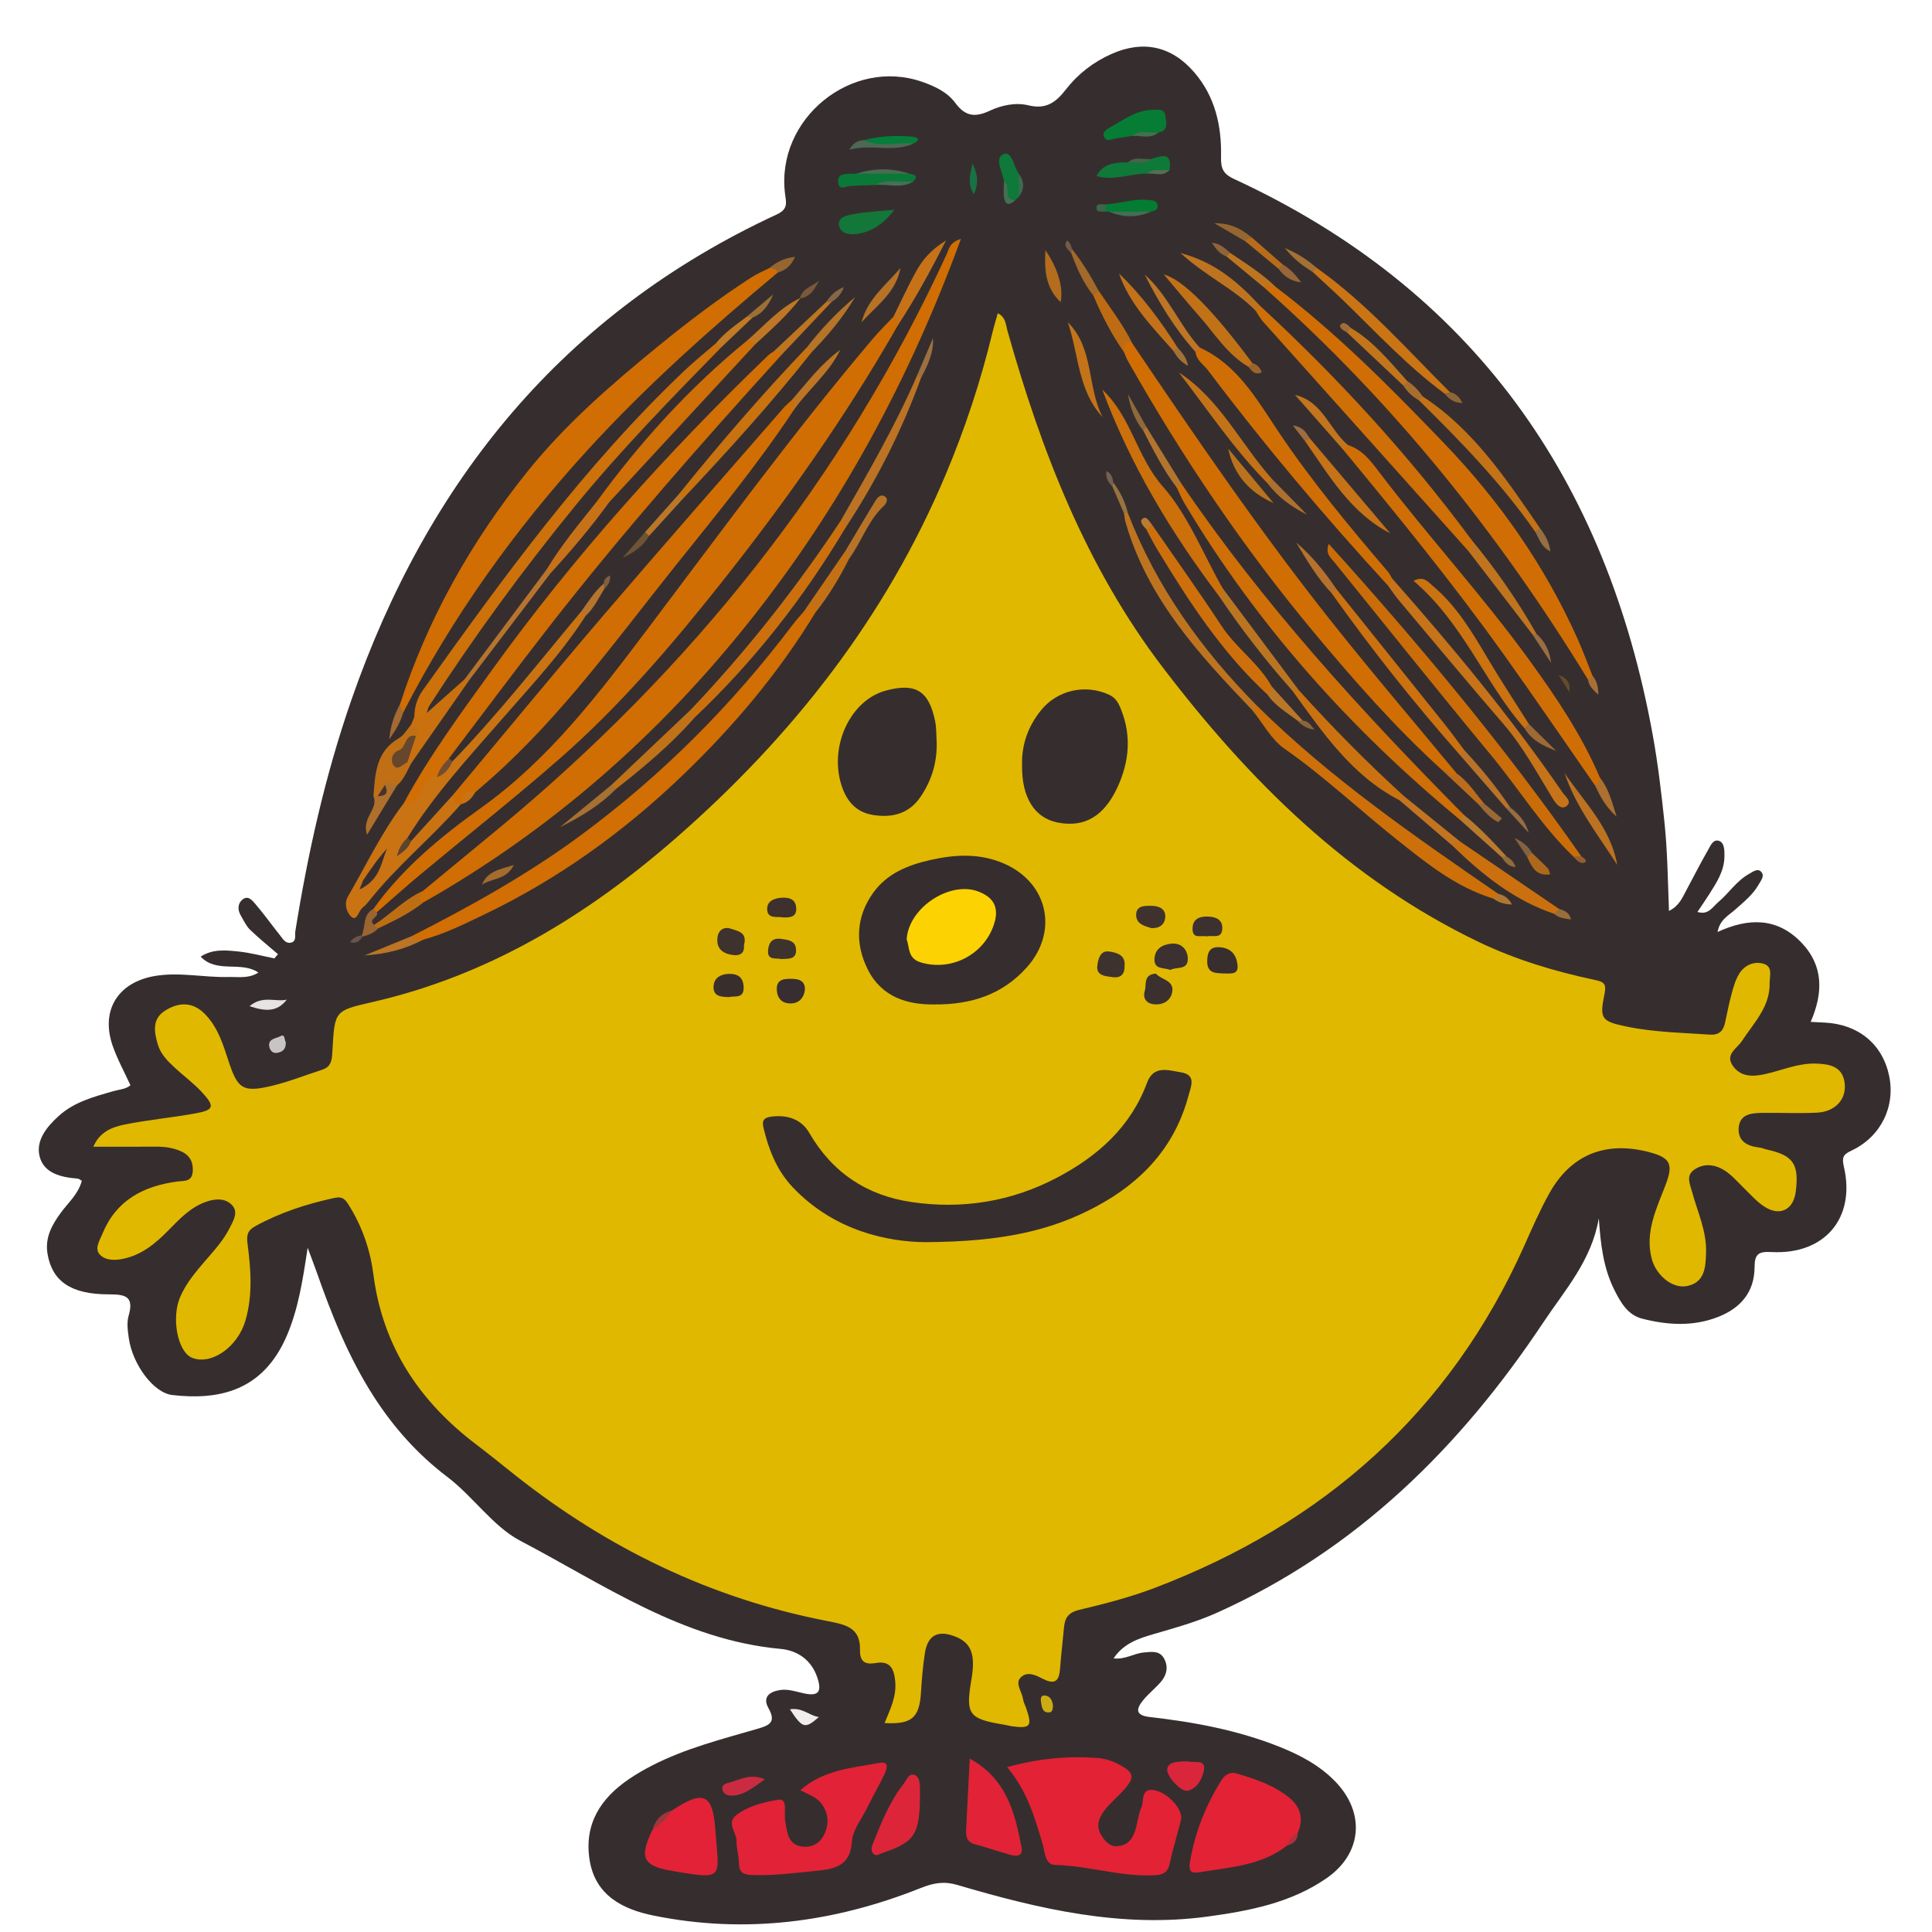 <svg width="512" height="512" viewBox="0 0 512 512" fill="none" xmlns="http://www.w3.org/2000/svg">
<path d="M81.529 330.677C80.226 339.383 79.048 346.765 76.118 353.722C69.741 368.868 57.785 371.078 45.676 369.701C40.634 369.127 35.129 361.542 34.142 354.671C33.86 352.712 33.55 350.551 34.078 348.722C35.592 343.486 33.213 343.014 28.754 343.016C18.707 343.021 13.845 339.463 12.609 332.366C11.85 328.009 13.754 324.612 16.16 321.332C18.109 318.677 20.733 316.47 21.684 312.921C21.304 312.72 20.934 312.372 20.54 312.341C16.188 312.004 11.612 310.941 10.492 306.441C9.442 302.222 12.401 298.591 15.603 295.704C19.7 292.01 24.879 290.66 29.978 289.178C31.564 288.717 33.285 288.692 34.573 287.615C32.978 284.121 31.116 280.75 29.865 277.166C26.57 267.723 31.29 260.263 41.121 258.633C47.648 257.551 54.079 259.082 60.557 258.915C63.158 258.849 65.877 259.398 68.48 257.74C63.813 254.578 57.437 258.048 53.178 253.511C56.415 251.432 59.805 251.823 63.05 252.143C66.303 252.463 69.5 253.346 72.722 253.983C73.036 253.612 73.35 253.242 73.663 252.871C71.181 250.72 68.61 248.66 66.256 246.377C65.218 245.37 64.593 243.925 63.827 242.651C62.958 241.205 62.953 239.563 64.139 238.497C65.76 237.039 66.96 238.743 67.828 239.755C70.097 242.403 72.117 245.264 74.301 247.988C75.002 248.861 75.678 250.096 77.044 249.824C78.663 249.5 78.083 247.933 78.243 246.928C81.587 226.056 86.172 205.489 93.122 185.491C113.322 127.367 149.295 83.029 205.872 56.819C208.948 55.394 208.336 53.7 208.043 51.362C205.553 31.488 225.698 15.125 244.437 21.703C247.809 22.887 251.078 24.446 253.152 27.264C255.803 30.868 258.413 31.163 262.296 29.345C265.426 27.88 269.157 27.09 272.548 27.912C277.2 29.041 279.785 27.18 282.469 23.712C285.632 19.627 289.743 16.436 294.575 14.292C302.934 10.583 310.487 12.183 316.512 19.192C322.016 25.596 323.757 33.328 323.591 41.489C323.53 44.486 323.971 46.012 327.041 47.431C390.354 76.698 425.725 127.086 438.001 194.818C439.396 202.514 440.301 210.266 441.112 218.044C441.902 225.612 441.984 233.215 442.298 241.411C445.064 240.021 445.857 237.845 446.904 235.917C448.804 232.415 450.578 228.841 452.574 225.395C453.251 224.225 453.998 222.189 455.678 222.886C457.012 223.439 457.008 225.392 456.994 226.943C456.957 230.822 454.927 233.88 452.969 236.97C451.996 238.505 450.959 239.999 449.848 241.667C452.734 242.595 453.868 240.327 455.389 239.044C458.176 236.696 460.169 233.483 463.44 231.642C464.45 231.074 465.674 230.104 466.578 230.892C467.85 232 466.68 233.318 466.045 234.442C464.538 237.109 462.172 238.965 459.943 240.973C458.181 242.56 455.764 243.668 455.174 246.989C463.397 243.177 471 243.139 477.382 249.784C483.323 255.97 483.16 263.174 479.851 270.804C481.281 270.878 482.429 270.938 483.578 270.996C492.488 271.44 498.876 276.706 500.63 285.055C502.346 293.225 498.5 301.181 490.749 304.876C488.616 305.893 488.025 306.514 488.642 309.16C491.827 322.798 483.553 332.561 469.476 331.803C466.022 331.617 464.988 332.315 464.977 335.821C464.958 342.366 461.323 346.641 455.333 348.993C448.689 351.603 441.913 351.171 435.211 349.467C431.352 348.486 429.468 345.13 427.806 341.815C424.925 336.068 424.171 329.814 423.706 322.855C421.767 334.121 414.661 341.932 409.028 350.404C386.971 383.577 359.47 410.757 322.583 427.36C317.096 429.83 311.365 431.412 305.626 433.08C301.693 434.222 297.724 435.548 295.117 439.489C298.16 439.85 300.485 438.166 303.087 437.931C305.073 437.752 307.257 437.339 308.468 439.484C309.645 441.57 309.252 443.761 307.785 445.543C306.314 447.329 304.418 448.767 302.956 450.56C301.094 452.846 300.757 454.581 304.686 455.027C316.439 456.361 328.032 458.513 339.085 462.924C344.529 465.096 349.668 467.811 353.813 472.067C361.881 480.352 361.034 491.195 351.532 497.763C342.108 504.278 331.146 506.395 320.044 507.908C297.199 511.023 275.374 505.921 253.742 499.54C250.204 498.496 247.45 498.968 243.983 500.351C221.096 509.483 197.393 512.591 173.086 507.622C165.069 505.983 157.704 502.311 156.238 492.838C154.764 483.321 159.225 476.488 166.841 471.366C168.764 470.072 170.791 468.91 172.855 467.852C181.635 463.351 191.165 460.934 200.559 458.204C203.829 457.254 205.803 456.522 203.654 452.681C202.016 449.754 203.892 448.357 206.593 447.897C208.77 447.526 210.846 448.274 212.965 448.741C216.906 449.61 217.892 448.387 216.58 444.517C215.006 439.877 211.332 437.384 206.858 436.974C180.874 434.596 159.914 419.871 137.859 408.309C130.661 404.536 125.392 396.578 118.487 391.348C110.712 385.46 104.313 378.28 99.04 370.08C92.43 359.8 87.928 348.558 83.912 337.09C83.317 335.394 82.661 333.719 81.529 330.677Z" fill="#362E2E"/>
<path d="M234.426 456.622C235.859 453.073 237.614 449.663 237.251 445.663C236.956 442.423 236.046 440.041 232.131 440.712C229.262 441.203 227.833 440.435 227.907 437.157C228.038 431.312 224.085 430.523 219.211 429.582C188.438 423.638 161.008 410.334 136.488 390.908C133.097 388.221 129.744 385.484 126.296 382.873C111.192 371.437 101.418 356.898 98.952 337.71C98.132 331.328 96.023 325.122 92.538 319.532C91.629 318.072 90.959 316.963 88.689 317.45C81.334 319.028 74.29 321.309 67.673 324.934C65.574 326.084 65.293 327.325 65.608 329.716C66.497 336.467 67.002 343.307 65.027 350.006C62.962 357.01 56.038 361.819 50.955 359.853C47.075 358.352 45.318 349.246 47.782 343.632C49.344 340.074 51.792 337.147 54.29 334.248C56.679 331.475 59.18 328.774 60.842 325.474C61.804 323.563 63.228 321.282 61.563 319.441C59.779 317.469 57.103 317.605 54.583 318.496C50.498 319.941 47.629 322.99 44.723 325.959C41.3 329.457 37.662 332.525 32.694 333.589C30.459 334.068 28.056 334.064 26.54 332.558C24.927 330.958 26.383 328.836 27.113 327.035C30.703 318.178 37.874 314.36 46.839 313.135C48.772 312.871 50.985 313.317 51.094 310.25C51.191 307.52 49.997 305.877 47.525 304.911C45.628 304.169 43.693 303.872 41.671 303.882C36.181 303.907 30.691 303.89 24.746 303.89C26.415 299.928 29.747 298.686 32.982 298.025C39.143 296.765 45.445 296.21 51.639 295.088C56.769 294.16 57.047 293.255 53.454 289.383C51.314 287.077 48.739 285.18 46.416 283.038C44.456 281.23 42.556 279.375 41.779 276.666C40.817 273.306 40.325 269.96 43.798 267.796C47.371 265.57 51.031 265.431 54.255 268.679C57.785 272.237 59.145 276.898 60.653 281.468C62.97 288.493 64.389 289.528 71.65 287.852C76.321 286.775 80.821 284.958 85.401 283.484C88.081 282.622 87.986 280.391 88.111 278.198C88.696 267.904 88.697 267.842 98.54 265.596C129.506 258.532 155.666 242.601 179.279 221.952C210.018 195.072 234.669 163.675 250.601 125.809C255.758 113.552 259.918 100.972 263.032 88.044C263.417 86.448 263.908 84.876 264.43 83.008C266.58 84.109 266.534 86.053 266.986 87.656C275.964 119.535 287.829 150.201 308.062 176.762C330.926 206.776 357.305 233.052 391.936 249.661C401.717 254.352 412.057 257.44 422.634 259.694C425.085 260.216 425.778 260.687 425.194 263.504C423.828 270.096 424.456 270.682 431.213 272.079C438.404 273.566 445.729 273.663 453.018 274.182C455.585 274.364 456.682 273.233 457.167 270.979C457.725 268.388 458.239 265.783 458.934 263.228C459.409 261.486 459.925 259.676 460.846 258.153C462.251 255.83 464.645 254.693 467.256 255.375C469.938 256.076 468.937 258.673 468.975 260.5C469.107 266.849 464.753 271.094 461.591 275.925C460.35 277.821 457.222 279.341 459.083 282.25C461.07 285.356 464.321 285.4 467.579 284.691C472.103 283.707 476.433 281.727 481.169 281.859C484.809 281.961 488.361 282.551 488.865 287.137C489.328 291.346 486.345 294.611 481.57 294.863C476.754 295.117 471.912 294.854 467.083 294.925C464.192 294.968 461.006 295.204 460.763 298.96C460.536 302.474 463.119 303.758 466.26 304.114C466.912 304.187 467.534 304.491 468.182 304.631C475.235 306.164 476.822 308.464 475.889 315.827C475.289 320.564 471.763 322.409 467.674 319.829C465.603 318.521 463.923 316.572 462.14 314.837C460.233 312.983 458.541 310.881 456.109 309.655C453.696 308.438 451.183 308.479 448.998 309.971C446.678 311.555 447.887 313.876 448.424 315.872C449.84 321.144 452.275 326.183 452.125 331.807C452.021 335.694 451.888 339.878 447.032 340.821C443.153 341.575 438.818 337.909 437.695 333.472C435.938 326.534 438.919 320.411 441.306 314.257C443.545 308.484 442.793 306.775 436.704 305.236C425.348 302.366 416.26 306.069 410.598 316.223C408.097 320.707 406.04 325.449 403.94 330.145C384.21 374.27 350.85 403.718 306.099 420.776C299.614 423.248 292.824 425.017 286.058 426.616C283.167 427.3 282.205 428.71 281.97 431.274C281.636 434.912 281.203 438.542 280.926 442.183C280.704 445.123 279.848 446.627 276.584 445.003C274.702 444.066 272.338 442.746 270.546 444.498C268.883 446.123 270.814 448.226 271.077 450.121C271.211 451.088 271.717 452 272.037 452.943C273.573 457.465 273 458.139 268.173 457.478C267.514 457.388 266.872 457.188 266.216 457.08C256.646 455.506 255.85 454.411 257.451 444.995C258.599 438.24 257.33 435.166 252.719 433.539C248.37 432.004 245.821 433.455 245.094 438.163C244.563 441.611 244.272 445.105 244.061 448.59C243.661 455.22 241.583 457.037 234.426 456.622Z" fill="#E1B800"/>
<path d="M112.064 236.119C118.825 230.542 125.597 224.978 132.346 219.386C183.047 177.383 223.337 127.268 250.931 67.252C251.512 65.989 251.598 64.279 254.656 63.302C241.026 100.502 222.878 134.111 198.819 164.4C174.721 194.738 146.05 219.946 112.245 239.123C110.041 238.355 110.024 238.062 112.064 236.119Z" fill="#D06E03"/>
<path d="M238.003 86.106C224.329 110.098 208.451 132.583 191.324 154.207C178.111 170.889 164.302 187.072 148.253 201.108C136.264 211.593 123.741 221.467 111.496 231.662C107.556 234.943 103.742 238.376 99.87 241.74C99.032 241.997 98.564 241.874 98.964 240.859C106.721 230.035 116.853 221.672 127.546 214.041C145.574 201.176 158.683 183.844 171.793 166.467C191.29 140.625 210.389 114.475 231.327 89.753C233.04 87.731 234.95 85.875 236.768 83.942C238.606 83.849 238.725 84.738 238.003 86.106Z" fill="#D16E03"/>
<path d="M206.109 72.226C188.397 87.015 171.179 102.315 155.588 119.396C136.354 140.466 119.896 163.44 106.853 188.832C105.007 188.83 105.626 187.745 105.955 186.787C113.285 164.066 124.825 143.615 139.707 125.052C149.833 112.422 161.96 101.918 174.508 91.674C182.452 85.189 190.528 79.073 199.092 73.524C200.608 72.541 202.314 71.852 203.932 71.028C205.211 70.422 206.174 70.389 206.109 72.226Z" fill="#D06E03"/>
<path d="M266.896 468.308C275.126 466.018 282.846 465.327 290.695 465.866C292.719 466.005 294.596 466.595 296.392 467.528C300.644 469.736 300.892 470.992 297.625 474.574C296.057 476.293 294.247 477.809 292.812 479.627C291.209 481.658 290.295 483.976 291.943 486.509C292.964 488.078 294.126 489.464 296.262 489.253C299.257 488.958 300.423 486.847 301.087 484.28C301.544 482.513 301.745 480.636 302.48 478.996C303.273 477.228 302.155 473.635 306.118 474.464C309.657 475.205 313.607 479.686 312.989 482.23C312.05 486.098 310.819 489.899 310.005 493.79C309.541 496.012 308.462 496.793 306.308 496.932C297.262 497.517 288.6 494.427 279.612 494.231C276.902 494.172 276.906 490.682 276.29 488.624C274.194 481.618 272.222 474.606 266.896 468.308Z" fill="#E32235"/>
<path d="M119.957 210.772C133.282 194.842 146.471 178.797 159.967 163.013C175.737 144.568 191.771 126.349 207.705 108.044C208.352 107.3 209.137 106.675 209.858 105.995C212.862 106.896 209.945 108.104 210.021 109.157C200.541 123.423 189.64 136.615 178.967 149.968C163.521 169.291 149.033 189.461 130.43 206.058C128.949 207.379 127.438 208.666 125.941 209.969C123.41 209.51 123.548 212.281 122.104 213.138L122.159 213.114C119.867 213.797 119.211 212.944 119.957 210.772Z" fill="#D16E03"/>
<path d="M382.051 203.967C369.72 192.759 358.762 180.258 348.119 167.493C329.438 145.086 313.215 120.97 298.869 95.583C298.465 94.868 298.197 94.076 297.866 93.319C297.505 92.246 296.994 91.041 298.097 90.223C298.878 89.642 299.558 90.415 300.094 91.034C316.965 116.065 334.017 140.977 352.782 164.64C363.595 178.275 374.908 191.513 385.996 204.929C383.935 207.669 383.432 204.019 382.051 203.967Z" fill="#D06E04"/>
<path d="M207.022 94.138C185.918 117.376 165.163 140.916 145.84 165.671C136.75 177.316 127.938 189.178 119 200.941C118.589 203.06 117.918 205.04 116.089 206.403C112.996 207.365 112.873 210.75 110.972 212.7C109.067 214.652 108.884 214.722 106.987 212.881C113.775 200.292 122.26 188.816 130.595 177.261C152.228 147.272 176.866 119.898 203.474 94.267C203.944 93.814 204.535 93.486 205.069 93.1C206.263 92.425 207.151 92.324 207.022 94.138Z" fill="#D16E04"/>
<path d="M212.085 474.436C218.354 468.909 225.974 468.526 233.168 467.17C235.713 466.691 235.048 468.86 234.394 470.198C232.864 473.327 231.147 476.363 229.592 479.48C228.187 482.295 225.931 485.109 225.756 488.026C225.375 494.359 221.391 495.281 216.56 495.763C210.784 496.338 205.032 497.119 199.194 496.896C196.97 496.811 195.836 496.192 195.829 493.758C195.824 491.784 195.145 489.806 195.183 487.838C195.227 485.536 192.354 483.108 195.203 480.965C198.461 478.516 202.371 477.611 206.303 476.94C207.572 476.724 207.983 477.724 208.016 478.833C208.056 480.16 207.893 481.52 208.125 482.811C208.617 485.552 208.784 488.747 212.378 489.322C214.803 489.71 217.04 488.744 218.238 486.499C219.742 483.679 219.722 480.814 217.762 478.073C216.44 476.225 214.318 475.605 212.085 474.436Z" fill="#E22236"/>
<path d="M420.86 180.147C397.17 141.397 369.049 106.308 334.954 76.154C335.475 74.644 335.475 74.644 338.091 76.053C354.318 88.341 368.57 102.781 382.625 117.39C397.339 132.683 409.384 149.9 418.091 169.337C419.51 172.506 420.699 175.778 421.995 179.003C422.289 180.052 421.797 180.32 420.86 180.147Z" fill="#D06E05"/>
<path d="M216.12 162.277C206.33 178.422 194.219 192.715 180.634 205.72C165.067 220.623 147.7 233.089 128.196 242.417C122.969 244.917 117.766 247.52 112.123 249.03C110.927 249.345 109.477 250.436 109.163 248.06C124.746 240.142 139.986 231.656 154.078 221.233C175.5 205.387 194.101 186.718 210.141 165.466C211.037 164.278 212.061 163.186 213.025 162.05C214.233 161.773 214.363 159.594 215.941 160.217C216.783 160.549 216.516 161.538 216.12 162.277Z" fill="#D16E04"/>
<path d="M341.074 489.101C334.165 494.488 325.734 494.841 317.606 496.2C315.426 496.565 315.019 495.479 315.329 493.599C316.616 485.795 319.455 478.589 323.62 471.893C324.57 470.365 325.896 469.441 327.807 470.014C332.754 471.496 337.656 473.111 341.726 476.46C344.814 479.002 345.492 482.177 343.875 485.837C343.323 487.253 342.003 488.009 341.074 489.101Z" fill="#E32235"/>
<path d="M422.706 208.159C414.572 196.47 406.563 184.691 398.276 173.112C384.959 154.504 370.502 136.779 355.937 119.144C355.736 118.092 356.102 117.634 357.197 117.942C360.883 119.108 363.069 121.904 365.315 124.869C378.227 141.914 392.766 157.667 405.322 174.994C412.418 184.785 419.181 194.808 423.954 206.009C424.648 207.37 424.514 208.25 422.706 208.159Z" fill="#D06E06"/>
<path d="M386.776 217.136C357.837 193.192 333.085 165.605 313.826 133.247C313.068 131.973 312.518 130.576 311.871 129.237C311.477 128.08 312.013 127.842 313.023 128.071C334.771 160.113 360.786 188.518 387.944 215.949C388.199 216.979 387.83 217.395 386.776 217.136Z" fill="#CF6F07"/>
<path d="M106.987 212.881C109.659 213.122 110.227 212.799 112.449 208.018C113.236 206.325 113.83 205.22 115.842 205.957C117.196 204.589 118.361 203.037 119.869 201.819C132.052 189.238 142.818 175.44 154.039 162.033C154.999 161.877 155.477 162.182 155.179 163.227C148.823 173.171 140.739 181.715 133.036 190.569C124.242 200.679 115.099 210.511 108.016 221.983C107.639 222.515 107.391 223.4 107.702 223.672C108.094 224.015 108.421 223.065 108.932 222.916C112.607 218.869 116.282 214.822 119.957 210.774C120.045 212.16 120.736 212.979 122.158 213.113C114.397 222 105.151 229.479 97.808 238.766C97.295 239.415 96.717 240.037 96.077 240.559C95.029 241.412 94.614 244.155 93.176 243.02C92.057 242.136 91.016 239.634 92.188 237.625C97.029 229.323 101.112 220.565 106.987 212.881Z" fill="#CA7313"/>
<path d="M191.037 92.141C177.795 105.699 164.545 119.239 152.528 133.938C138.623 150.949 125.671 168.638 113.742 187.081C113.399 187.611 113.312 188.307 113.105 188.926C112.261 190.106 111.263 190.781 109.8 189.932C109.858 187.405 110.471 185.141 112.003 182.994C133.296 153.154 154.764 123.46 181.517 98.096C184.156 95.595 187.009 93.321 189.763 90.942C190.866 90.621 191.221 91.095 191.037 92.141Z" fill="#CD710B"/>
<path d="M416.966 227.003C408.527 218.913 402.428 208.919 395.02 199.984C381.115 183.212 367.528 166.176 353.826 149.235C352.741 147.893 351.11 146.781 352.146 144.147C375.953 170.521 398.692 197.756 419.059 226.936C418.381 227.591 417.683 227.597 416.966 227.003Z" fill="#CA6D08"/>
<path d="M333.982 81.095C354.494 100.058 373.329 120.536 389.938 143.024C390.373 144.213 391.387 145.572 389.078 145.956C370.947 125.715 352.813 105.479 334.703 85.221C333.944 84.372 333.411 83.32 332.773 82.363C332.49 81.287 332.971 80.939 333.982 81.095Z" fill="#CF6F07"/>
<path d="M367.783 155.123C351.008 136.869 335.045 117.933 320.129 98.129C318.967 96.587 317.046 95.478 316.828 93.272C316.505 92.235 317.003 91.97 317.927 92.106C327.813 96.59 332.93 105.619 338.562 114.054C347.401 127.293 357.543 139.487 367.854 151.562C368.276 152.055 368.539 152.683 368.876 153.248C369.717 154.576 369.536 155.308 367.783 155.123Z" fill="#D06E06"/>
<path d="M178.012 479.844C186.244 474.379 188.875 475.163 189.571 484.849C190.51 497.902 192.207 498.169 178.328 495.855C170.297 494.515 169.31 492.306 172.952 484.857C174.41 482.955 176.049 481.237 178.012 479.844Z" fill="#E32237"/>
<path d="M395.759 238.137C385.852 235.132 377.996 228.722 370.113 222.451C360.152 214.528 350.91 205.744 340.413 198.43C336.902 195.984 334.688 191.675 331.882 188.217C331.583 187.137 332.017 186.766 333.068 186.991C352.421 206.133 374.709 221.514 397.021 236.862C397.264 237.944 396.955 238.48 395.759 238.137Z" fill="#CD700A"/>
<path d="M257.004 466.062C266.808 471.455 268.979 480.458 270.727 489.634C271.157 491.892 269.427 492.023 267.807 491.567C264.613 490.667 261.47 489.585 258.269 488.715C256.119 488.131 255.965 486.532 256.043 484.825C256.32 478.757 256.659 472.692 257.004 466.062Z" fill="#E22237"/>
<path d="M200.13 91.258C187.216 105.224 174.303 119.19 161.389 133.156C160.231 133.591 159.821 135.471 158.295 135C157.422 134.73 157.422 133.815 158.046 133.071C169.652 117.121 182.802 102.612 198.131 90.138C199.463 89.323 200.264 89.456 200.13 91.258Z" fill="#CF6F08"/>
<path d="M323.05 157.965C310.318 141.142 299.556 123.189 292.123 103.282C299.745 110.303 301.243 121.099 308.203 128.985C314.874 136.543 318.837 146.834 324.025 155.904C324.542 156.989 324.823 157.963 323.05 157.965Z" fill="#CC700C"/>
<path d="M367.783 155.123C368.61 154.768 368.897 154.097 368.876 153.248C384.931 171.385 400.358 190.024 414.085 210.01C414.795 211.044 416.813 212.472 415.04 213.697C413.628 214.673 412.291 212.938 411.528 211.693C407.37 204.915 403.633 197.896 398.375 191.81C389.045 181.013 379.921 170.038 370.735 159.117C369.671 157.852 368.763 156.458 367.783 155.123Z" fill="#C77319"/>
<path d="M183.051 188.084C197.797 172.553 211.016 155.812 222.823 137.951C224.635 137.83 224.743 138.667 223.974 139.997C212.953 158.489 199.788 175.276 184.143 190.092C182.326 190.212 182.388 189.311 183.051 188.084Z" fill="#CC700E"/>
<path d="M335.882 184.058C323.824 172.936 315.01 159.351 306.602 145.461C305.579 143.771 304.71 141.988 303.769 140.248C303.567 139.056 304.088 138.663 305.215 138.94C311.407 147.914 317.747 156.792 323.739 165.898C327.588 171.747 333.574 175.752 337.003 181.901C337.587 183.118 337.751 184.115 335.882 184.058Z" fill="#CD700C"/>
<path d="M243.796 476.447C243.675 486.144 242.273 488.233 234.037 490.979C233.162 491.271 232.188 492.147 231.353 491.148C230.651 490.308 231.067 489.239 231.431 488.327C233.636 482.794 235.866 477.27 239.621 472.541C240.395 471.567 240.831 469.777 242.485 470.425C243.542 470.839 243.735 472.288 243.787 473.469C243.831 474.46 243.796 475.454 243.796 476.447Z" fill="#DD253A"/>
<path d="M386.864 200.042C374.785 186.359 363.452 172.085 352.896 157.195C352.6 156.131 353.021 155.758 354.064 155.986C363.702 168.012 373.35 180.03 382.97 192.072C384.728 194.272 386.368 196.567 388.063 198.818C388.347 199.896 387.912 200.269 386.864 200.042Z" fill="#CB7110"/>
<path d="M215.153 93.273C204.457 106.785 192.889 119.532 181.076 132.063C180.08 132.265 179.625 131.952 179.958 130.889C190.765 117.499 201.972 104.458 213.865 92.014C214.963 91.75 215.374 92.188 215.153 93.273Z" fill="#C97210"/>
<path d="M333.068 186.991C332.672 187.399 332.277 187.807 331.882 188.216C317.851 173.559 304.132 158.689 298.308 138.493C298.081 137.705 298.013 136.87 297.871 136.056C298.202 135.732 298.549 135.713 298.913 136C306.469 155.561 318.427 172.174 333.068 186.991Z" fill="#BE741F"/>
<path d="M404.027 192.999C398.604 186.88 394.575 179.802 390.185 172.967C385.816 166.165 381.183 159.547 374.612 153.929C377.271 152.54 378.416 154.183 379.669 155.233C386.025 160.557 390.156 167.552 394.309 174.567C397.769 180.412 401.517 186.088 405.137 191.839C405.412 192.842 404.922 193.114 404.027 192.999Z" fill="#CB7211"/>
<path d="M349.007 71.038C362.24 80.438 372.87 92.627 384.289 103.971C383.875 104.464 383.38 104.569 382.802 104.286C373.079 97.103 364.879 88.265 356.254 79.888C353.537 77.249 350.714 74.718 347.94 72.138C347.674 71.169 347.945 70.72 349.007 71.038Z" fill="#CB7414"/>
<path d="M406.935 141.052C397.979 128.181 387.117 116.995 375.987 106.045C375.755 105.131 376.001 104.702 377.005 105.044C390.525 113.861 399.201 126.991 408.081 139.94C408.375 141.007 407.891 141.273 406.935 141.052Z" fill="#C47216"/>
<path d="M344.201 182.917C353.032 192.68 362.258 202.052 371.992 210.92C372.272 211.956 371.892 212.334 370.856 212.057C358.242 205.536 350.558 194.192 342.572 183.143C343.051 182.612 343.594 182.536 344.201 182.917Z" fill="#CB7210"/>
<path d="M386.953 223.021C395.681 228.966 404.409 234.912 413.138 240.857C413.274 241.855 412.916 242.362 411.844 242.157C401.22 238.588 392.78 231.763 384.9 224.101C384.831 222.309 385.706 222.312 386.953 223.021Z" fill="#CB700E"/>
<path d="M335.916 128.077C327.066 119.13 320.095 108.65 312.419 98.714C323.28 105.772 328.776 117.599 337.08 126.924C337.333 127.955 336.916 128.31 335.916 128.077Z" fill="#C47217"/>
<path d="M223.973 139.997C223.96 139.107 223.745 138.331 222.824 137.951C230.07 125.253 237.413 112.606 243.195 99.139C244.027 99.017 244.615 99.104 244.076 100.162C238.943 114.232 232.23 127.503 223.973 139.997Z" fill="#BC7323"/>
<path d="M109.8 189.932C110.902 189.597 112.004 189.262 113.106 188.927C116.433 185.97 119.761 183.015 123.088 180.059C123.562 179.613 124.01 179.637 124.433 180.131C119.333 187.438 114.233 194.746 109.132 202.054C108.747 202.434 108.332 202.469 107.887 202.163C106.706 199.7 108.338 197.671 108.91 195.482C109.627 194.333 108.429 193.114 109.014 191.957C109.276 191.282 109.538 190.607 109.8 189.932Z" fill="#C9710E"/>
<path d="M299.994 36.021C298.526 36.251 297.057 36.469 295.591 36.713C294.503 36.894 293.178 37.685 292.553 36.215C292.089 35.122 293.171 34.309 293.978 33.865C297.589 31.879 300.946 29.208 305.338 29.122C306.755 29.094 308.631 28.614 308.857 30.815C309.031 32.498 309.761 34.665 306.957 35.138C304.746 36.298 302.205 34.858 299.994 36.021Z" fill="#077C35"/>
<path d="M330.817 97.184C325.228 93.917 321.92 88.43 317.788 83.753C314.617 80.164 311.574 76.461 308.417 72.741C313.382 74.018 321.423 82.093 331.881 96.225C331.982 97.05 331.808 97.571 330.817 97.184Z" fill="#C17216"/>
<path d="M346.999 116.031C354.145 124.472 361.29 132.912 368.435 141.353C357.986 135.963 352.319 126.188 345.955 117.054C345.627 116.023 346.059 115.768 346.999 116.031Z" fill="#C67217"/>
<path d="M107.972 201.994C108.359 202.014 108.745 202.034 109.132 202.054C107.922 204.129 107.164 206.495 105.235 208.108C104.517 208.564 103.628 208.61 102.928 209.095C101.945 209.836 101.27 210.963 100.058 211.419C99.617 211.494 99.257 211.348 98.968 211.014C99.417 205.099 99.608 199.136 105.736 195.626C107.086 194.853 107.935 193.203 109.014 191.957C109.202 193.069 111.956 193.166 110.232 195.035C108.349 196.207 107.661 198.349 106.317 199.966C104.311 202.38 107.472 201.24 107.972 201.994Z" fill="#C16F15"/>
<path d="M183.051 188.083C183.065 188.943 183.301 189.682 184.143 190.092C177.879 197.25 170.607 203.301 163.163 209.162C162.154 209.415 161.847 208.966 162.029 208.027C169.037 201.379 176.044 194.731 183.051 188.083Z" fill="#C07218"/>
<path d="M282.984 85.404C290.002 92.335 288.017 102.571 292.228 110.565C285.628 103.525 285.887 93.875 282.984 85.404Z" fill="#C37318"/>
<path d="M344.201 182.917C343.659 182.992 343.117 183.067 342.573 183.143C335.499 175.189 328.995 166.794 323.05 157.965C323.873 157.514 323.958 156.714 324.025 155.904C330.75 164.908 337.475 173.913 344.201 182.917Z" fill="#BB7521"/>
<path d="M303.991 46.027C299.612 45.923 295.352 48.019 290.593 46.665C292.469 43.076 295.708 43.066 298.937 43.035C300.833 41.934 303.091 43.301 304.979 42.148C307.577 41.441 310.635 39.922 309.966 44.976C308.168 46.426 305.829 44.806 303.991 46.027Z" fill="#0E7938"/>
<path d="M237.006 55.593C234.384 59.09 231.25 61.413 227.198 61.979C225.35 62.238 223.088 62.059 222.453 60.156C221.615 57.646 224.316 57.108 225.801 56.822C229.478 56.114 233.264 55.966 237.006 55.593Z" fill="#127739"/>
<path d="M311.024 93.066C305.477 86.744 299.444 80.777 296.55 72.481C302.59 78.287 307.526 84.989 312.029 92.047C312.392 93.075 311.919 93.278 311.024 93.066Z" fill="#C3721A"/>
<path d="M389.077 145.956C390.191 145.222 389.879 144.069 389.938 143.024C396.412 150.844 402.168 159.16 407.187 167.986C406.815 168.393 406.431 168.405 406.034 168.024C400.382 160.668 394.729 153.312 389.077 145.956Z" fill="#C0741E"/>
<path d="M238.003 86.106C237.963 85.173 237.728 84.352 236.769 83.942C238.736 79.963 240.576 75.913 242.715 72.028C244.361 69.038 246.48 66.346 250.729 63.703C246.403 72.166 242.483 79.287 238.003 86.106Z" fill="#C87218"/>
<path d="M414.637 204.906C419.94 212.687 426.885 219.447 428.579 229.185C423.519 221.299 417.645 213.889 414.637 204.906Z" fill="#BD7221"/>
<path d="M315.052 466.808C316.414 467.275 319.56 466.094 319.063 469.066C318.716 471.145 317.417 473.865 314.824 474.56C313.055 475.035 309.111 470.67 309.316 468.887C309.502 467.272 311.051 466.678 315.052 466.808Z" fill="#DA263A"/>
<path d="M158.046 133.071C159.074 136.449 160.297 132.16 161.388 133.156C156.619 139.767 151.344 145.96 145.847 151.971C145.046 152.003 144.464 151.852 144.909 150.845C148.725 144.504 153.437 138.826 158.046 133.071Z" fill="#C77218"/>
<path d="M144.909 150.845C145.222 151.22 145.536 151.596 145.848 151.971C138.708 161.357 131.569 170.743 124.432 180.13C123.985 180.106 123.537 180.082 123.088 180.058C130.362 170.321 137.636 160.583 144.909 150.845Z" fill="#B7742D"/>
<path d="M333.981 81.095C333.579 81.517 333.176 81.939 332.773 82.362C327.194 76.62 319.739 73.353 312.827 67.039C322.364 69.601 328.353 75.071 333.981 81.095Z" fill="#BE731F"/>
<path d="M241.006 46.028C242.19 46.3 243.571 46.475 242.021 48.091C238.799 49.419 235.295 47.747 232.068 49.028C229.781 49.108 227.491 49.141 225.208 49.287C224.039 49.362 222.477 50.612 222.146 48.412C221.83 46.311 223.426 46.101 225.006 46.077C225.66 46.068 226.314 46.048 226.968 46.033C231.647 45.327 236.326 45.336 241.006 46.028Z" fill="#0A7937"/>
<path d="M216.12 162.277C215.352 158.603 213.962 163.425 213.025 162.05C216.687 156.717 220.349 151.383 224.011 146.049C225.728 146.032 225.696 146.889 225.019 148.068C222.48 153.072 219.65 157.894 216.12 162.277Z" fill="#C47116"/>
<path d="M358.05 86.954C364.086 90.524 368.373 95.95 372.981 101.035C373.179 101.997 372.879 102.441 371.848 102.125C366.871 97.433 361.894 92.742 356.918 88.05C356.732 87.103 357.013 86.639 358.05 86.954Z" fill="#C3751C"/>
<path d="M300.094 91.034C297.471 89.961 298.089 92.049 297.866 93.318C294.599 88.644 291.983 83.617 289.783 78.365C289.528 77.229 289.987 76.785 291.116 76.991C294.208 81.609 297.642 86.008 300.094 91.034Z" fill="#BD6C13"/>
<path d="M317.927 92.106C317.561 92.495 317.195 92.883 316.828 93.272C311.3 87.124 307.096 80.104 303.347 72.761C309.551 78.211 312.48 86.109 317.927 92.106Z" fill="#BE7524"/>
<path d="M266.078 48.168C266.052 48.008 266.025 47.849 265.999 47.689C265.609 45.289 263.386 41.849 266.063 40.815C268.193 39.992 268.667 44.185 269.985 46.072C270.773 48.087 270.735 50.106 270.013 52.128C269.676 52.443 269.339 52.758 269.002 53.073C267.198 54.112 266.68 53.11 266.525 51.517C266.416 50.396 266.776 49.211 266.078 48.168Z" fill="#0E793B"/>
<path d="M337.502 133.319C331.125 130.505 326.947 125.822 325.478 118.882C329.486 123.694 333.494 128.506 337.502 133.319Z" fill="#BA721C"/>
<path d="M238.636 71.013C237.471 77.525 232.266 81.002 228.318 85.414C229.863 79.261 234.821 75.503 238.636 71.013Z" fill="#B77225"/>
<path d="M357.197 117.942C356.777 118.342 356.357 118.742 355.937 119.143C351.689 114.314 347.441 109.485 343.193 104.655C350.526 106.375 352.279 113.78 357.197 117.942Z" fill="#C2751D"/>
<path d="M225.019 148.068C224.983 147.245 224.846 146.473 224.011 146.049C226.614 141.681 229.186 137.294 231.843 132.959C232.413 132.028 233.283 130.764 234.527 131.586C235.543 132.258 234.868 133.466 234.16 134.131C229.986 138.048 228.324 143.595 225.019 148.068Z" fill="#B87327"/>
<path d="M293.97 56.113C293.648 56.101 293.325 56.087 293.003 56.071C292.4 55.414 292.397 54.77 293.041 54.14C296.814 53.985 300.458 52.56 304.298 53.018C305.281 53.135 306.451 53.012 306.738 54.211C307.042 55.484 306.067 55.906 305 56.089C301.325 56.86 297.648 56.828 293.97 56.113Z" fill="#057C33"/>
<path d="M386.953 223.021C386.089 223.039 385.322 223.242 384.9 224.101C380.219 220.086 375.538 216.072 370.857 212.057C371.235 211.678 371.614 211.299 371.992 210.92C376.979 214.954 381.966 218.987 386.953 223.021Z" fill="#C37420"/>
<path d="M210.021 109.157C209.595 108.123 211.286 106.979 209.858 105.995C213.899 101.347 217.603 96.377 222.692 92.693C219.604 99.063 213.908 103.42 210.021 109.157Z" fill="#BD7525"/>
<path d="M202.695 471.559C199.67 473.583 197.318 475.83 193.788 475.854C192.665 475.862 191.767 475.382 191.479 474.338C191.107 472.991 192.285 472.667 193.212 472.419C196.119 471.642 198.937 469.871 202.695 471.559Z" fill="#CB2B41"/>
<path d="M112.064 236.119C111.614 237.151 110.533 238.22 112.244 239.123C108.572 242.055 104.362 244.053 100.163 246.069C99.076 246.547 98.942 246.002 99.133 245.11C103.558 242.277 107.186 238.299 112.064 236.119Z" fill="#BD6E13"/>
<path d="M281.093 80.094C276.923 76.129 276.796 71.352 277.039 66.31C280.299 71.023 281.842 76.052 281.093 80.094Z" fill="#B46C1D"/>
<path d="M207.021 94.138C206.634 93.297 205.902 93.104 205.069 93.1C209.709 88.729 214.349 84.358 218.988 79.987C219.46 79.61 219.894 79.65 220.288 80.107C215.866 84.784 211.444 89.461 207.021 94.138Z" fill="#BF7420"/>
<path d="M215.154 93.273C214.725 92.853 214.296 92.434 213.866 92.014C217.646 87.15 221.837 82.681 226.604 78.743C223.423 84.114 219.465 88.834 215.154 93.273Z" fill="#B67427"/>
<path d="M98.968 211.014C99.333 211.015 99.698 211.016 100.063 211.017C101.161 210.292 102.705 209.858 102.037 207.984C103.168 206.351 104.177 207.831 105.234 208.109C102.727 212.242 100.218 216.375 97.295 221.192C95.664 216.786 100.414 214.451 98.968 211.014Z" fill="#AE702A"/>
<path d="M386.864 200.043C387.264 199.635 387.663 199.228 388.062 198.819C392.507 203.556 396.6 208.576 400.228 213.969C399.83 214.37 399.419 214.383 398.996 214.008C394.952 209.353 390.908 204.698 386.864 200.043Z" fill="#BA7228"/>
<path d="M313.023 128.071C312.639 128.459 312.255 128.847 311.871 129.236C308.279 124.56 305.669 119.305 302.964 114.107C302.413 113.036 302.988 112.98 303.821 113.157C306.888 118.128 309.955 123.099 313.023 128.071Z" fill="#B3752E"/>
<path d="M200.13 91.257C199.74 90.39 199.014 90.124 198.131 90.137C202.608 86.243 206.519 81.641 212.007 79.008L212.072 79.082C208.588 83.628 204.314 87.399 200.13 91.257Z" fill="#C07725"/>
<path d="M162.029 208.027C162.407 208.405 162.785 208.783 163.163 209.161C158.975 213.432 153.869 216.48 148.424 219.194C152.959 215.472 157.494 211.75 162.029 208.027Z" fill="#A77132"/>
<path d="M109.163 248.061C109.859 249.272 111.078 248.883 112.123 249.03C107.358 251.576 102.19 252.848 96.628 253.197C100.807 251.485 104.985 249.773 109.163 248.061Z" fill="#BC7525"/>
<path d="M354.063 155.987C353.674 156.389 353.285 156.792 352.896 157.195C349.086 153.223 346.345 148.47 343.479 143.756C347.629 147.281 351.038 151.461 354.063 155.987Z" fill="#B6722C"/>
<path d="M338.091 76.053C337.058 76.492 335.958 74.841 334.954 76.154C331.658 73.43 328.362 70.705 325.066 67.981C324.82 67.09 324.97 66.6 326.029 67.03C330.192 69.847 334.481 72.497 338.091 76.053Z" fill="#BE7520"/>
<path d="M386.776 217.136C387.165 216.741 387.555 216.345 387.944 215.949C392.084 219.245 395.692 223.087 399.248 226.982C398.812 227.447 398.351 227.474 397.865 227.063C394.169 223.754 390.472 220.445 386.776 217.136Z" fill="#B97A2D"/>
<path d="M229.013 37.135C233.114 36.05 237.293 35.828 241.489 36.204C242.524 36.297 244.624 36.663 242.026 38.073C238.05 39.155 234.003 38.378 229.991 38.495C229.274 38.516 228.935 37.883 229.013 37.135Z" fill="#057D3B"/>
<path d="M335.916 128.077C336.303 127.693 336.691 127.308 337.079 126.924C340.183 130.081 343.286 133.239 346.389 136.396C342.302 134.356 338.665 131.769 335.916 128.077Z" fill="#AE702F"/>
<path d="M382.051 203.968C383.588 203.378 384.262 206.327 385.996 204.93C389.027 207.066 390.981 210.185 393.322 212.951C392.874 213.425 392.371 213.493 391.813 213.154C388.559 210.092 385.305 207.03 382.051 203.968Z" fill="#BD6C1C"/>
<path d="M291.116 76.991C290.673 77.448 290.229 77.905 289.784 78.364C287.104 75.007 285.382 71.149 283.925 67.152C283.572 66.71 283.607 66.301 284.028 65.924C286.77 69.37 289.049 73.113 291.116 76.991Z" fill="#A36929"/>
<path d="M179.958 130.889C180.33 131.28 180.703 131.671 181.076 132.062C178.056 135.381 175.036 138.7 172.015 142.019C171.097 142.276 170.715 141.97 170.957 141.01C173.957 137.636 176.958 134.262 179.958 130.889Z" fill="#BB7727"/>
<path d="M331.944 63.104C334.604 65.43 337.263 67.756 339.923 70.081C340.133 71.052 339.836 71.507 338.787 71.199C335.878 68.79 332.97 66.381 330.061 63.971C330.073 62.346 330.848 62.375 331.944 63.104Z" fill="#B86C1A"/>
<path d="M66.131 266.647C69.626 263.707 72.962 265.586 76.001 264.92C73.431 268.254 70.291 268.049 66.131 266.647Z" fill="#E6E3E2"/>
<path d="M229.013 37.135C233.22 39.254 237.704 37.54 242.026 38.073C236.705 40.507 231.049 38.064 225.072 39.682C226.256 37.679 227.505 37.193 229.013 37.135Z" fill="#4D6853"/>
<path d="M335.882 184.058C336.841 183.644 336.938 182.781 337.003 181.901C339.746 184.926 342.489 187.952 345.232 190.978C344.825 191.473 344.394 191.496 343.937 191.046C341.121 188.867 337.942 187.108 335.882 184.058Z" fill="#BA7728"/>
<path d="M191.037 92.141C190.613 91.741 190.189 91.342 189.764 90.942C192.035 88.119 195.009 86.11 197.861 83.96C198.439 83.595 198.956 83.669 199.41 84.18C196.619 86.834 193.828 89.487 191.037 92.141Z" fill="#C27B24"/>
<path d="M127.732 234.472C129.144 230.88 132.388 230.411 136.174 229.238C134.164 233.274 130.238 232.698 127.732 234.472Z" fill="#A56C2D"/>
<path d="M209.339 452.991C212.64 452.432 214.411 454.652 217.01 455.033C213.327 458.249 212.69 458.068 209.339 452.991Z" fill="#F0EDEC"/>
<path d="M405.978 226.022C407.404 227.392 408.856 228.735 410.234 230.152C410.536 230.462 410.572 231.032 410.808 231.706C407.023 232.292 405.935 229.645 404.743 227.139C404.543 226.09 404.966 225.731 405.978 226.022Z" fill="#AE681C"/>
<path d="M404.027 192.999C404.397 192.612 404.767 192.226 405.137 191.839C407.568 194.231 409.999 196.623 412.43 199.016C409.086 197.697 405.884 196.245 404.027 192.999Z" fill="#9D6934"/>
<path d="M422.706 208.158C423.724 207.791 423.864 206.915 423.954 206.009C426.139 208.73 427.049 211.969 428.404 216.419C425.221 213.506 423.984 210.818 422.706 208.158Z" fill="#AD702F"/>
<path d="M75.739 276.209C75.816 278.176 74.716 278.861 73.298 279.035C72.061 279.188 71.417 278.039 71.327 277.189C71.114 275.173 73.318 275.188 74.392 274.573C75.579 273.893 75.349 275.736 75.739 276.209Z" fill="#C9C4C4"/>
<path d="M331.944 63.105C331.189 63.118 330.449 63.163 330.061 63.972C327.58 62.525 325.099 61.079 321.799 59.155C326.456 59.095 329.277 60.911 331.944 63.105Z" fill="#946631"/>
<path d="M99.133 245.109C99.476 245.429 99.819 245.749 100.162 246.069C99.074 247.284 97.625 247.811 96.105 248.205L95.844 247.903C96.965 245.591 96.027 242.368 98.964 240.859C99.266 241.154 99.568 241.449 99.87 241.742C100.546 243.065 97.364 243.546 99.133 245.109Z" fill="#9B6430"/>
<path d="M257.746 43.348C259.493 46.991 259.051 49.223 258.107 51.453C256.548 49.21 256.804 46.977 257.746 43.348Z" fill="#177244"/>
<path d="M244.076 100.162C243.782 99.821 243.488 99.48 243.194 99.139C244.551 95.958 245.908 92.777 247.264 89.597C247.435 93.549 245.831 96.88 244.076 100.162Z" fill="#9D7041"/>
<path d="M199.409 84.18C198.893 84.107 198.377 84.034 197.861 83.961C200.207 81.981 202.554 80.002 204.901 78.023C203.727 80.792 202.171 83.088 199.409 84.18Z" fill="#9D6F35"/>
<path d="M155.179 163.227C154.799 162.829 154.419 162.431 154.039 162.033C155.898 159.476 157.543 156.746 159.988 154.662C160.473 155.103 160.514 155.583 160.111 156.1C158.61 158.574 157.363 161.225 155.179 163.227Z" fill="#B6752E"/>
<path d="M303.821 113.158C303.536 113.474 303.25 113.79 302.965 114.107C300.721 111.313 299.521 108.025 298.907 104.409C300.545 107.325 302.183 110.241 303.821 113.158Z" fill="#8F693C"/>
<path d="M170.957 141.01C171.31 141.346 171.663 141.683 172.016 142.019C170.447 144.698 167.995 146.444 165.045 147.782C167.016 145.525 168.986 143.267 170.957 141.01Z" fill="#6D5434"/>
<path d="M241.006 46.028C236.327 46.029 231.647 46.031 226.968 46.033C231.646 44.521 236.326 44.485 241.006 46.028Z" fill="#4A6C52"/>
<path d="M206.109 72.225C205.721 71.213 204.817 71.139 203.933 71.027C205.7 69.508 207.669 68.434 210.712 68.05C209.625 70.467 208.17 71.647 206.109 72.225Z" fill="#976530"/>
<path d="M349.006 71.037C348.651 71.404 348.295 71.771 347.94 72.138C345.596 70.633 343.253 69.126 340.483 65.728C344.488 67.415 346.786 69.157 349.006 71.037Z" fill="#A37036"/>
<path d="M398.996 214.008C399.405 213.995 399.815 213.982 400.226 213.969C402.403 215.676 404.285 217.646 405.102 220.683C403.067 218.458 401.031 216.233 398.996 214.008Z" fill="#956E42"/>
<path d="M279.043 451.94C278.989 452.718 279.037 453.74 278.035 453.809C276.275 453.93 276.089 452.451 275.899 451.191C275.787 450.453 275.662 449.327 276.725 449.327C278.254 449.328 278.846 450.533 279.043 451.94Z" fill="#CCAC15"/>
<path d="M105.955 186.787C106.255 187.469 106.555 188.152 106.854 188.833C106.184 191.186 105.048 193.295 103.146 195.911C103.544 192.169 104.486 189.402 105.955 186.787Z" fill="#A46A33"/>
<path d="M406.034 168.023C406.418 168.011 406.801 167.999 407.186 167.986C409.399 169.949 410.694 172.476 411.049 175.66C409.377 173.114 407.706 170.569 406.034 168.023Z" fill="#9A6D43"/>
<path d="M298.913 136C298.566 136.019 298.219 136.038 297.872 136.057C296.868 133.733 295.865 131.409 294.861 129.085C294.538 128.621 294.612 128.211 295.028 127.847C296.871 130.304 298.199 133.006 298.913 136Z" fill="#99723F"/>
<path d="M338.787 71.2C339.166 70.827 339.545 70.455 339.923 70.082C341.756 71.141 343.174 72.629 344.817 74.832C341.827 74.487 340.194 73.042 338.787 71.2Z" fill="#986638"/>
<path d="M293.97 56.112C297.647 56.104 301.323 56.096 305 56.088C301.327 57.728 297.65 57.663 293.97 56.112Z" fill="#446D57"/>
<path d="M212.007 79.008C212.668 76.295 215.342 75.888 217.056 74.378C215.944 76.563 214.769 78.669 212.071 79.082L212.007 79.008Z" fill="#795938"/>
<path d="M371.848 102.126C372.225 101.763 372.603 101.399 372.981 101.036C374.646 102.046 375.912 103.458 377.004 105.044C376.665 105.378 376.326 105.712 375.987 106.046C374.253 105.113 372.909 103.768 371.848 102.126Z" fill="#A86E2E"/>
<path d="M406.935 141.052C407.316 140.681 407.698 140.311 408.081 139.94C409.465 141.723 410.564 143.631 410.871 146.133C408.556 145.012 407.907 142.907 406.935 141.052Z" fill="#956E42"/>
<path d="M391.813 213.154C392.315 213.087 392.817 213.019 393.32 212.951C394.888 214.263 396.455 215.576 398.021 216.889C397.694 217.224 397.367 217.559 397.04 217.894C394.897 216.809 393.335 215.007 391.813 213.154Z" fill="#996936"/>
<path d="M232.068 49.028C235.242 47.188 238.712 48.497 242.021 48.091C238.867 50.135 235.383 48.68 232.068 49.028Z" fill="#466E58"/>
<path d="M178.011 479.845C176.808 482.002 175.028 483.58 172.952 484.857C173.697 482.237 175.325 480.506 178.011 479.845Z" fill="#A0353B"/>
<path d="M420.86 180.147C421.238 179.765 421.617 179.384 421.995 179.003C423.197 180.425 423.592 182.137 423.556 184.112C422.424 182.954 421.084 181.978 420.86 180.147Z" fill="#A76F37"/>
<path d="M411.844 242.157C412.274 241.724 412.705 241.291 413.137 240.857C414.495 241.31 415.899 241.706 416.317 243.667C414.639 243.402 413.087 243.315 411.844 242.157Z" fill="#9B6D39"/>
<path d="M311.024 93.066C311.359 92.726 311.693 92.386 312.029 92.047C313.14 93.375 314.47 94.574 314.824 96.941C312.914 95.872 311.843 94.602 311.024 93.066Z" fill="#A27137"/>
<path d="M395.759 238.138C396.18 237.713 396.601 237.288 397.022 236.863C398.543 237.198 399.763 237.95 400.709 239.702C398.739 239.643 397.162 239.223 395.759 238.138Z" fill="#AF7731"/>
<path d="M220.288 80.107C219.855 80.067 219.421 80.027 218.988 79.987C220.082 78.374 221.344 76.977 223.648 76.068C222.879 78.203 221.64 79.204 220.288 80.107Z" fill="#886646"/>
<path d="M382.802 104.286C383.297 104.181 383.792 104.077 384.288 103.972C385.837 104.24 386.723 105.226 387.579 106.778C385.221 106.82 383.963 105.642 382.802 104.286Z" fill="#8E6635"/>
<path d="M346.999 116.031C346.651 116.373 346.303 116.714 345.954 117.055C344.963 115.772 343.973 114.49 342.626 112.748C345.219 113.112 346.124 114.553 346.999 116.031Z" fill="#9E6D3F"/>
<path d="M326.028 67.03C325.707 67.347 325.386 67.664 325.065 67.981C323.382 67.349 322.288 66.138 321.161 64.32C323.548 64.565 324.708 65.937 326.028 67.03Z" fill="#906439"/>
<path d="M405.978 226.022C405.567 226.394 405.157 226.765 404.745 227.138C403.863 225.822 402.982 224.506 401.363 222.086C404.09 223.345 405.134 224.559 405.978 226.022Z" fill="#846241"/>
<path d="M108.932 222.916C108.331 224.626 107.029 225.628 105.207 226.926C105.688 224.535 106.766 223.209 108.017 221.983C108.322 222.294 108.627 222.605 108.932 222.916Z" fill="#5B442E"/>
<path d="M122.104 213.138C122.864 211.453 122.774 208.739 125.941 209.969C125.045 211.49 123.944 212.762 122.104 213.138Z" fill="#CA7313"/>
<path d="M266.078 48.168C268.084 49.188 265.633 52.865 269.002 53.073C267.442 54.568 266.332 54.361 266.053 52.135C265.89 50.834 266.059 49.492 266.078 48.168Z" fill="#417152"/>
<path d="M415.905 183.452C415.113 182.18 414.322 180.909 413.053 178.873C415.849 179.875 416.126 181.541 415.905 183.452Z" fill="#654B2A"/>
<path d="M119.869 201.819C119.063 203.719 117.858 205.231 115.844 205.958C116.266 203.89 117.628 202.413 119 200.942C119.29 201.234 119.579 201.526 119.869 201.819Z" fill="#724D32"/>
<path d="M330.816 97.184C331.171 96.864 331.526 96.544 331.881 96.225C333.07 96.566 333.891 97.297 334.372 98.656C332.561 99.55 331.72 98.284 330.816 97.184Z" fill="#99652C"/>
<path d="M299.994 36.021C302.133 34.288 304.625 35.343 306.957 35.138C304.827 36.935 302.327 35.824 299.994 36.021Z" fill="#44704E"/>
<path d="M397.865 227.063C398.324 227.036 398.784 227.009 399.245 226.982C400.296 227.544 401.122 228.311 401.68 229.772C399.628 229.706 398.794 228.311 397.865 227.063Z" fill="#936A39"/>
<path d="M295.027 127.847C294.973 128.26 294.918 128.673 294.862 129.085C293.84 127.901 292.861 126.701 293.252 124.834C294.56 125.522 294.886 126.629 295.027 127.847Z" fill="#736051"/>
<path d="M293.041 54.139C293.028 54.783 293.015 55.427 293.003 56.07C292.102 56.02 290.664 56.34 290.584 55.299C290.452 53.572 292.081 54.291 293.041 54.139Z" fill="#3F644C"/>
<path d="M270.012 52.128C270.003 50.109 269.994 48.091 269.985 46.072C271.506 48.084 271.534 50.102 270.012 52.128Z" fill="#3D6B4F"/>
<path d="M303.991 46.028C305.744 44.318 308.002 45.482 309.966 44.977C308.276 47.042 305.994 45.742 303.991 46.028Z" fill="#546E52"/>
<path d="M304.979 42.148C303.169 43.827 300.967 42.84 298.938 43.036C300.747 41.348 302.947 42.319 304.979 42.148Z" fill="#46634B"/>
<path d="M343.938 191.046C344.368 191.024 344.798 191.001 345.23 190.979C346.514 191.002 347.165 191.833 348.342 193.388C346.041 193.025 344.95 192.115 343.938 191.046Z" fill="#88663A"/>
<path d="M358.05 86.954C357.673 87.32 357.296 87.685 356.918 88.051C356.027 87.613 354.682 86.782 355.291 86.052C356.192 84.971 357.252 86.166 358.05 86.954Z" fill="#A26C3A"/>
<path d="M96.105 248.205C95.348 249.257 94.56 250.246 92.78 249.645C93.61 248.526 94.613 248.032 95.847 247.904C95.844 247.903 96.105 248.205 96.105 248.205Z" fill="#69544D"/>
<path d="M416.966 227.002C417.663 226.981 418.361 226.959 419.059 226.937C419.716 227.311 420.735 228.15 420.025 228.517C418.808 229.146 417.799 227.941 416.966 227.002Z" fill="#93602E"/>
<path d="M284.028 65.924C283.994 66.333 283.96 66.742 283.925 67.151C283.139 66.139 281.634 65.234 282.759 63.805C282.978 63.527 283.961 64.938 284.028 65.924Z" fill="#745B46"/>
<path d="M305.215 138.94C304.734 139.376 304.252 139.811 303.77 140.247C303.037 139.444 301.867 138.257 302.723 137.518C303.818 136.574 304.531 138.133 305.215 138.94Z" fill="#BA7C33"/>
<path d="M160.111 156.1C160.07 155.622 160.029 155.145 159.988 154.665C160.034 153.608 160.563 152.971 161.651 152.521C161.854 154.223 161.02 155.178 160.111 156.1Z" fill="#7E603F"/>
<path d="M341.074 489.101C341.466 487.549 342.56 486.599 343.875 485.838C343.921 487.766 342.714 488.619 341.074 489.101Z" fill="#AF313E"/>
<path d="M245.104 329.184C235.465 329.083 221.218 326.341 210.135 314.693C205.862 310.202 203.712 304.697 202.312 298.796C201.85 296.85 202.544 296.15 204.495 295.907C208.726 295.379 212.399 296.649 214.455 300.201C220.563 310.752 229.663 316.796 241.498 318.545C255.019 320.544 268.044 318.461 280.186 312.056C290.92 306.394 299.621 298.684 303.989 286.921C305.738 282.212 309.595 283.644 312.896 284.163C317.161 284.833 315.607 287.931 314.967 290.341C311.364 303.911 302.61 313.272 290.495 319.749C278.611 326.103 265.694 329.088 245.104 329.184Z" fill="#362E2E"/>
<path d="M247.682 266.184C240.646 266.293 233.681 264.359 229.952 256.882C226.534 250.028 226.848 242.962 231.403 236.597C235.079 231.461 240.634 229.237 246.618 227.891C253.232 226.404 259.78 226.086 266.141 228.883C277.784 234.004 280.595 246.941 272.06 256.422C265.775 263.405 257.685 266.262 247.682 266.184Z" fill="#362E2E"/>
<path d="M270.856 202.944C270.673 197.396 272.435 192.489 275.896 188.214C280.254 182.831 287.668 181.241 293.891 184.095C295.77 184.957 296.479 186.448 297.163 188.201C299.861 195.106 299.235 201.818 296.232 208.444C292.687 216.266 287.423 219.412 280.265 217.972C274.152 216.742 270.785 211.365 270.856 202.944Z" fill="#362E2E"/>
<path d="M248.228 196.604C248.385 201.923 246.958 206.739 243.971 211.148C240.845 215.763 236.291 216.786 231.272 215.959C226.522 215.175 224.012 211.852 222.764 207.307C219.967 197.121 225.591 185.531 234.664 183.043C242.611 180.864 246.18 183.02 247.825 191.152C248.183 192.924 248.105 194.784 248.228 196.604Z" fill="#362E2E"/>
<path d="M310.16 257.036C308.394 256.389 305.927 256.952 305.942 254.297C305.959 251.438 308.126 250.254 310.568 250.069C313.139 249.874 314.731 251.713 314.778 254.027C314.843 257.206 311.736 256.145 310.16 257.036Z" fill="#3C3030"/>
<path d="M324.231 257.981C322.391 257.854 319.795 258.138 319.923 254.547C319.996 252.478 320.522 250.9 323.034 251.016C325.99 251.152 327.588 252.724 327.943 255.628C328.275 258.343 326.355 257.974 324.231 257.981Z" fill="#382E2E"/>
<path d="M306.338 258.021C307.597 259.582 310.889 259.708 310.703 262.457C310.557 264.61 308.9 266.268 306.199 266.171C303.703 266.081 302.798 264.473 303.384 262.59C303.873 261.018 302.901 258.204 306.338 258.021Z" fill="#3B302E"/>
<path d="M197.163 250.472C197.342 252.494 196.27 253.436 193.951 253.051C191.298 252.612 189.778 251.179 190.146 248.402C190.407 246.424 191.889 245.5 193.701 246.125C195.484 246.741 198.113 247.028 197.163 250.472Z" fill="#3D322D"/>
<path d="M193.162 264.245C191.145 264.181 189.077 264.1 189.094 261.586C189.11 259.173 190.973 258.151 193.115 258.09C195.247 258.028 196.904 258.735 197.063 261.428C197.264 264.826 194.728 263.823 193.162 264.245Z" fill="#382F2D"/>
<path d="M298.012 256.114C298.084 258.285 296.824 259.252 294.881 258.96C293.068 258.688 290.445 258.645 290.8 255.914C290.998 254.39 291.475 251.807 293.928 252.158C295.927 252.445 298.375 253.036 298.012 256.114Z" fill="#3E322E"/>
<path d="M213.303 262.355C213.007 264.571 211.653 265.945 209.421 265.925C207.126 265.904 205.884 264.437 205.854 262.104C205.82 259.45 207.971 259.384 209.64 259.399C211.345 259.414 213.426 259.642 213.303 262.355Z" fill="#382D30"/>
<path d="M305.099 245.962C303.376 245.415 301.096 244.913 301.091 242.476C301.086 239.93 303.425 240.034 305.187 240.056C307.138 240.08 309.011 240.825 308.796 243.181C308.632 244.982 307.305 246.082 305.099 245.962Z" fill="#3F322E"/>
<path d="M319.718 248.161C318.321 247.767 316.078 248.982 316.04 246.218C316.003 243.645 317.698 242.864 319.934 242.889C322.115 242.914 324.056 243.639 323.917 246.163C323.76 249 321.241 247.721 319.718 248.161Z" fill="#3C312F"/>
<path d="M207.569 243.126C206.06 242.813 203.467 243.622 203.308 241.101C203.157 238.717 205.315 237.95 207.49 237.894C209.34 237.847 210.833 238.396 210.999 240.544C211.186 242.954 209.56 243.195 207.569 243.126Z" fill="#3E302C"/>
<path d="M207.012 254.155C205.676 253.835 203.396 254.555 203.536 252.021C203.637 250.206 204.364 248.449 206.939 248.81C208.812 249.072 210.802 249.227 210.956 251.583C211.136 254.323 208.941 254.068 207.012 254.155Z" fill="#3E322D"/>
<path d="M95.274 235.731C95.966 234.026 96.074 233.541 96.332 233.157C98.262 230.284 100.221 227.432 102.609 224.841C100.964 228.451 100.933 233.017 95.274 235.731Z" fill="#362E2E"/>
<path d="M107.972 201.994C106.758 202.517 105.39 204.355 104.309 202.865C103.48 201.723 103.68 199.519 105.699 198.831C107.754 198.13 107.137 194.379 110.232 195.035C109.479 197.354 108.725 199.674 107.972 201.994Z" fill="#66472E"/>
<path d="M102.037 207.984C102.945 210.164 102.464 210.904 100.063 211.017C100.721 210.006 101.379 208.995 102.037 207.984Z" fill="#47332E"/>
<path d="M240.283 248.932C240.738 240.648 251.6 233.417 259.179 236.228C262.833 237.582 264.818 240 263.598 244.355C261.256 252.718 252.305 257.585 243.953 255.026C240.497 253.967 241.062 251.021 240.283 248.932Z" fill="#FCD202"/>
</svg>

